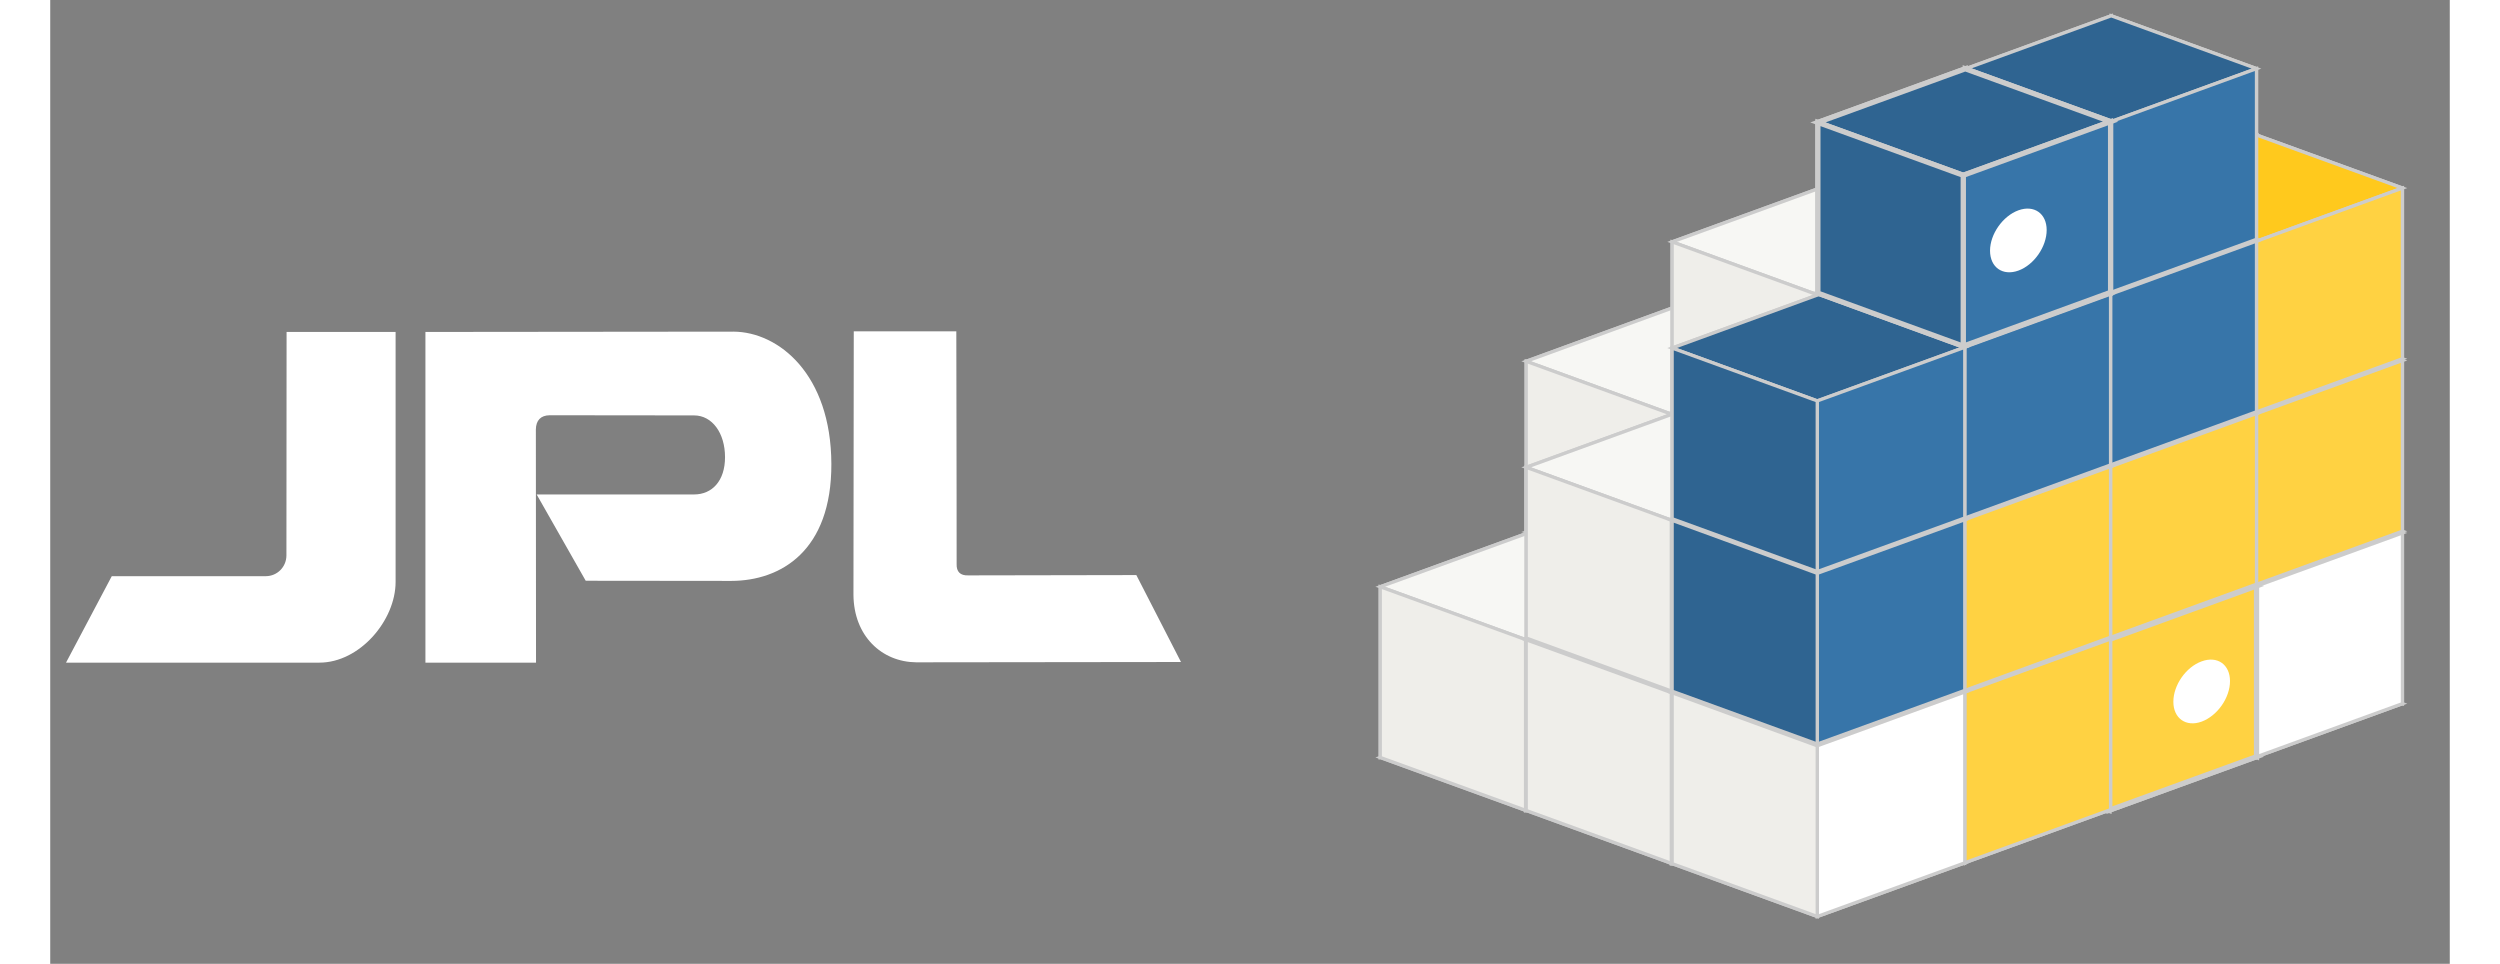 <?xml version="1.0" encoding="UTF-8" standalone="no"?>
<!DOCTYPE svg PUBLIC "-//W3C//DTD SVG 1.1//EN" "http://www.w3.org/Graphics/SVG/1.1/DTD/svg11.dtd">
<svg version="1.1" xmlns="http://www.w3.org/2000/svg" xmlns:xlink="http://www.w3.org/1999/xlink" preserveAspectRatio="xMidYMid meet" viewBox="0.909 -1 152.091 61.087" width="148.09" height="57.09"><rect x="0.909" y="-1" width="152.091" height="61.087" fill="#808080" stroke="none"/><defs><path d="M103.8 18.49L113.01 21.85L113.01 32.67L103.8 29.32L103.8 18.49Z" id="bxztSLu41"></path><path d="M94.46 21.9L94.46 32.72L103.8 29.32L103.8 18.49L94.46 21.9Z" id="i2baQMoWOL"></path><path d="M94.46 32.72L103.66 36.07L113.01 32.67L103.8 29.32L94.46 32.72Z" id="c1FTmFxzHg"></path><path d="M94.46 21.9L103.66 25.25L113.01 21.85L103.8 18.49L94.46 21.9Z" id="aJqNH87m9"></path><path d="M103.66 25.25L103.66 36.07L113.01 32.67L113.01 21.85L103.66 25.25Z" id="c2yBAJqqcw"></path><path d="M94.46 21.9L103.66 25.25L103.66 36.07L94.46 32.72L94.46 21.9Z" id="gcos81Isw"></path><path d="M113.05 10.93L122.26 14.28L122.26 25.1L113.05 21.75L113.05 10.93Z" id="c9Un2H831"></path><path d="M103.71 14.33L103.71 25.15L113.05 21.75L113.05 10.93L103.71 14.33Z" id="b3xpHy4iQ0"></path><path d="M103.71 25.15L112.91 28.5L122.26 25.1L113.05 21.75L103.71 25.15Z" id="bgQrqhCYC"></path><path d="M103.71 14.33L112.91 17.68L122.26 14.28L113.05 10.93L103.71 14.33Z" id="b45AB8FC5s"></path><path d="M112.91 17.68L112.91 28.5L122.26 25.1L122.26 14.28L112.91 17.68Z" id="b1v3wvyU1u"></path><path d="M103.71 14.33L112.91 17.68L112.91 28.5L103.71 25.15L103.71 14.33Z" id="e5htyVRW7"></path><path d="M94.55 32.79L103.76 36.14L103.76 46.96L94.55 43.61L94.55 32.79Z" id="bYOwHQnII"></path><path d="M85.21 36.19L85.21 47.01L94.55 43.61L94.55 32.79L85.21 36.19Z" id="aiBYvUUqn"></path><path d="M85.21 47.01L94.42 50.36L103.76 46.96L94.55 43.61L85.21 47.01Z" id="b11BzZxShs"></path><path d="M85.21 36.19L94.42 39.54L103.76 36.14L94.55 32.79L85.21 36.19Z" id="aEhr3Qm6i"></path><path d="M94.42 39.54L94.42 50.36L103.76 46.96L103.76 36.14L94.42 39.54Z" id="egUYSyFAV"></path><path d="M85.21 36.19L94.42 39.54L94.42 50.36L85.21 47.01L85.21 36.19Z" id="d53QOyAeJ"></path><path d="M103.8 36.15L113.01 39.5L113.01 50.32L103.8 46.97L103.8 36.15Z" id="b447cLsR7x"></path><path d="M94.46 39.55L94.46 50.37L103.8 46.97L103.8 36.15L94.46 39.55Z" id="a8HeMIzX6y"></path><path d="M94.46 50.37L103.66 53.72L113.01 50.32L103.8 46.97L94.46 50.37Z" id="bf8RKmwwG"></path><path d="M94.46 39.55L103.66 42.9L113.01 39.5L103.8 36.15L94.46 39.55Z" id="b1ekNo8p9z"></path><path d="M103.66 42.9L103.66 53.72L113.01 50.32L113.01 39.5L103.66 42.9Z" id="gJ1zr3ZKs"></path><path d="M94.46 39.55L103.66 42.9L103.66 53.72L94.46 50.37L94.46 39.55Z" id="e1IFktXCRP"></path><path d="M103.8 25.22L113.01 28.57L113.01 39.39L103.8 36.04L103.8 25.22Z" id="c3r9QmOFT"></path><path d="M94.46 28.62L94.46 39.44L103.8 36.04L103.8 25.22L94.46 28.62Z" id="a7pTo37blu"></path><path d="M94.46 39.44L103.66 42.8L113.01 39.39L103.8 36.04L94.46 39.44Z" id="c1fhgRiSSm"></path><path d="M94.46 28.62L103.66 31.97L113.01 28.57L103.8 25.22L94.46 28.62Z" id="a14K1LATth"></path><path d="M103.66 31.97L103.66 42.8L113.01 39.39L113.01 28.57L103.66 31.97Z" id="b11BSPPZZJ"></path><path d="M94.46 28.62L103.66 31.97L103.66 42.8L94.46 39.44L94.46 28.62Z" id="g2L80dm1e"></path><path d="M140.79 29.42L150 32.78L150 43.6L140.79 40.25L140.79 29.42Z" id="dBr7IFwss"></path><path d="M131.45 32.82L131.45 43.65L140.79 40.25L140.79 29.42L131.45 32.82Z" id="a6xppHoSSr"></path><path d="M131.45 43.65L140.66 47L150 43.6L140.79 40.25L131.45 43.65Z" id="aaUkx5xAs"></path><path d="M131.45 32.82L140.66 36.18L150 32.78L140.79 29.42L131.45 32.82Z" id="b2uOHhAMkN"></path><path d="M140.66 36.18L140.66 47L150 43.6L150 32.78L140.66 36.18Z" id="a80MtQRbo"></path><path d="M131.45 32.82L140.66 36.18L140.66 47L131.45 43.65L131.45 32.82Z" id="cVFpZjQe4"></path><path d="M131.54 32.79L140.75 36.14L140.75 46.96L131.54 43.61L131.54 32.79Z" id="bzwGZY064"></path><path d="M122.2 36.19L122.2 47.01L131.54 43.61L131.54 32.79L122.2 36.19Z" id="a9cSBVQ0x"></path><path d="M122.2 47.01L131.4 50.36L140.75 46.96L131.54 43.61L122.2 47.01Z" id="aOcjbLWhU"></path><path d="M122.2 36.19L131.4 39.54L140.75 36.14L131.54 32.79L122.2 36.19Z" id="a4ckuYgG3n"></path><path d="M131.4 39.54L131.4 50.36L140.75 46.96L140.75 36.14L131.4 39.54Z" id="a1su9lF9r2"></path><path d="M122.2 36.19L131.4 39.54L131.4 50.36L122.2 47.01L122.2 36.19Z" id="a4wPJyxm0a"></path><path d="M137.27 40.92C136.28 41.28 135.48 42.42 135.48 43.48C135.48 44.53 136.28 45.1 137.27 44.74C138.27 44.37 139.07 43.23 139.07 42.17C139.07 41.12 138.27 40.55 137.27 40.92Z" id="a3taDziPnY"></path><path d="M122.3 36.15L131.5 39.5L131.5 50.32L122.3 46.97L122.3 36.15Z" id="i2xG2NRxNJ"></path><path d="M112.95 39.55L112.95 50.37L122.3 46.97L122.3 36.15L112.95 39.55Z" id="b2HqzjGobU"></path><path d="M112.95 50.37L122.16 53.72L131.5 50.32L122.3 46.97L112.95 50.37Z" id="lzFPIN4Wu"></path><path d="M112.95 39.55L122.16 42.9L131.5 39.5L122.3 36.15L112.95 39.55Z" id="i1hQrbQLA8"></path><path d="M122.16 42.9L122.16 53.72L131.5 50.32L131.5 39.5L122.16 42.9Z" id="c8C6Nwa05"></path><path d="M112.95 39.55L122.16 42.9L122.16 53.72L112.95 50.37L112.95 39.55Z" id="b3bQqIIZQ"></path><path d="M113.05 39.51L122.26 42.86L122.26 53.69L113.05 50.34L113.05 39.51Z" id="b1uUr4Tk4o"></path><path d="M103.71 42.91L103.71 53.74L113.05 50.34L113.05 39.51L103.71 42.91Z" id="c6ytuam9YD"></path><path d="M103.71 53.74L112.91 57.09L122.26 53.69L113.05 50.34L103.71 53.74Z" id="a1g0IpK0VS"></path><path d="M103.71 42.91L112.91 46.27L122.26 42.86L113.05 39.51L103.71 42.91Z" id="e3PUQ0JV9E"></path><path d="M112.91 46.27L112.91 57.09L122.26 53.69L122.26 42.86L112.91 46.27Z" id="b8fL7FYF5B"></path><path d="M103.71 42.91L112.91 46.27L112.91 57.09L103.71 53.74L103.71 42.91Z" id="b4MxWfpRo0"></path><path d="M140.79 18.49L150 21.85L150 32.67L140.79 29.32L140.79 18.49Z" id="g1LUY7JRyP"></path><path d="M131.45 21.9L131.45 32.72L140.79 29.32L140.79 18.49L131.45 21.9Z" id="f3wgFVcxbk"></path><path d="M131.45 32.72L140.66 36.07L150 32.67L140.79 29.32L131.45 32.72Z" id="g31pCDx8Fb"></path><path d="M131.45 21.9L140.66 25.25L150 21.85L140.79 18.49L131.45 21.9Z" id="l3cKpl1jDJ"></path><path d="M140.66 25.25L140.66 36.07L150 32.67L150 21.85L140.66 25.25Z" id="e2eOBkUfOY"></path><path d="M131.45 21.9L140.66 25.25L140.66 36.07L131.45 32.72L131.45 21.9Z" id="c1858zWgli"></path><path d="M140.79 7.57L150 10.92L150 21.74L140.79 18.39L140.79 7.57Z" id="c59LrpwHq9"></path><path d="M131.45 10.97L131.45 21.79L140.79 18.39L140.79 7.57L131.45 10.97Z" id="a22XMGxdWK"></path><path d="M131.45 21.79L140.66 25.14L150 21.74L140.79 18.39L131.45 21.79Z" id="bQTPYxUk"></path><path d="M131.45 10.97L140.66 14.32L150 10.92L140.79 7.57L131.45 10.97Z" id="a546HrWvfF"></path><path d="M140.66 14.32L140.66 25.14L150 21.74L150 10.92L140.66 14.32Z" id="aBoOeeYfc"></path><path d="M131.45 10.97L140.66 14.32L140.66 25.14L131.45 21.79L131.45 10.97Z" id="b8svQhdG1"></path><path d="M131.54 21.86L140.75 25.21L140.75 36.03L131.54 32.68L131.54 21.86Z" id="b3zQhJRszO"></path><path d="M122.2 25.26L122.2 36.08L131.54 32.68L131.54 21.86L122.2 25.26Z" id="bwAFhWrsK"></path><path d="M122.2 36.08L131.41 39.43L140.75 36.03L131.54 32.68L122.2 36.08Z" id="dPewDEcO6"></path><path d="M122.2 25.26L131.41 28.61L140.75 25.21L131.54 21.86L122.2 25.26Z" id="b7YvfE0V"></path><path d="M131.41 28.61L131.41 39.43L140.75 36.03L140.75 25.21L131.41 28.61Z" id="dikXtVIEK"></path><path d="M122.2 25.26L131.41 28.61L131.41 39.43L122.2 36.08L122.2 25.26Z" id="esoV5AcQs"></path><path d="M131.54 10.93L140.75 14.28L140.75 25.1L131.54 21.75L131.54 10.93Z" id="d1mHqH49yK"></path><path d="M122.2 14.33L122.2 25.15L131.54 21.75L131.54 10.93L122.2 14.33Z" id="bf7rBjNQ1"></path><path d="M122.2 25.15L131.41 28.5L140.75 25.1L131.54 21.75L122.2 25.15Z" id="c2ItBDIaa"></path><path d="M122.2 14.33L131.41 17.68L140.75 14.28L131.54 10.93L122.2 14.33Z" id="d48J8gZlvM"></path><path d="M131.41 17.68L131.41 28.5L140.75 25.1L140.75 14.28L131.41 17.68Z" id="c53RwsxMoE"></path><path d="M122.2 14.33L131.41 17.68L131.41 28.5L122.2 25.15L122.2 14.33Z" id="d7w3yIw8t"></path><path d="M131.54 0L140.75 3.35L140.75 14.17L131.54 10.82L131.54 0Z" id="b4H7jgBSY"></path><path d="M122.2 3.4L122.2 14.22L131.54 10.82L131.54 0L122.2 3.4Z" id="e6Y9Q7mBP"></path><path d="M122.2 14.22L131.41 17.57L140.75 14.17L131.54 10.82L122.2 14.22Z" id="a2ZVv3kjNR"></path><path d="M122.2 3.4L131.41 6.75L140.75 3.35L131.54 0L122.2 3.4Z" id="a3HG6zs2Lt"></path><path d="M131.41 6.75L131.41 17.57L140.75 14.17L140.75 3.35L131.41 6.75Z" id="e22pEPYkkv"></path><path d="M122.2 3.4L131.41 6.75L131.41 17.57L122.2 14.22L122.2 3.4Z" id="auJ5dS584"></path><path d="M122.3 25.22L131.5 28.57L131.5 39.39L122.3 36.04L122.3 25.22Z" id="a1ejc7xntC"></path><path d="M112.95 28.62L112.95 39.44L122.3 36.04L122.3 25.22L112.95 28.62Z" id="d14MPCzVG8"></path><path d="M112.95 39.44L122.16 42.8L131.5 39.39L122.3 36.04L112.95 39.44Z" id="b8yTirvEbp"></path><path d="M112.95 28.62L122.16 31.97L131.5 28.57L122.3 25.22L112.95 28.62Z" id="dqUSoVy6m"></path><path d="M122.16 31.97L122.16 42.8L131.5 39.39L131.5 28.57L122.16 31.97Z" id="ccCu9HRRc"></path><path d="M112.95 28.62L122.16 31.97L122.16 42.8L112.95 39.44L112.95 28.62Z" id="d1oMLvqlMa"></path><path d="M122.3 14.29L131.5 17.64L131.5 28.46L122.3 25.11L122.3 14.29Z" id="f4B4wdzVPW"></path><path d="M112.95 17.69L112.95 28.51L122.3 25.11L122.3 14.29L112.95 17.69Z" id="b2NTKIqTr3"></path><path d="M112.95 28.51L122.16 31.87L131.5 28.47L122.3 25.11L112.95 28.51Z" id="a2hJfL7XQL"></path><path d="M112.95 17.69L122.16 21.04L131.5 17.64L122.3 14.29L112.95 17.69Z" id="h15owyxgf"></path><path d="M122.16 21.04L122.16 31.87L131.5 28.47L131.5 17.64L122.16 21.04Z" id="c1ATowBNXf"></path><path d="M112.95 17.69L122.16 21.04L122.16 31.87L112.95 28.51L112.95 17.69Z" id="a1gHhHTPqM"></path><path d="M113.05 28.58L122.26 31.94L122.26 42.76L113.05 39.41L113.05 28.58Z" id="b4aHxqsfsD"></path><path d="M103.71 31.98L103.71 42.81L113.05 39.41L113.05 28.58L103.71 31.98Z" id="b1ex74BiZA"></path><path d="M103.71 42.81L112.91 46.16L122.26 42.76L113.05 39.41L103.71 42.81Z" id="c1oGzjgTL"></path><path d="M103.71 31.98L112.91 35.34L122.26 31.94L113.05 28.58L103.71 31.98Z" id="b2FscCMfyX"></path><path d="M112.91 35.34L112.91 46.16L122.26 42.76L122.26 31.94L112.91 35.34Z" id="b9vjuOPjUZ"></path><path d="M103.71 31.98L112.91 35.34L112.91 46.16L103.71 42.81L103.71 31.98Z" id="d2WoiSbuhJ"></path><path d="M113.05 17.65L122.26 21.01L122.26 31.83L113.05 28.48L113.05 17.65Z" id="a11kw2OA4H"></path><path d="M103.71 21.06L103.71 31.88L113.05 28.48L113.05 17.65L103.71 21.06Z" id="b22pLkpQtR"></path><path d="M103.71 31.88L112.91 35.23L122.26 31.83L113.05 28.48L103.71 31.88Z" id="c5RnTWJxG"></path><path d="M103.71 21.06L112.91 24.41L122.26 21.01L113.05 17.65L103.71 21.06Z" id="c56Vq8Huz"></path><path d="M112.91 24.41L112.91 35.23L122.26 31.83L122.26 21.01L112.91 24.41Z" id="ce9QXfSrY"></path><path d="M103.71 21.06L112.91 24.41L112.91 35.23L103.71 31.88L103.71 21.06Z" id="a54V86mD43"></path><path d="M122.29 3.36L131.5 6.71L131.5 17.53L122.29 14.18L122.29 3.36Z" id="b1RuyC6vLx"></path><path d="M112.95 6.76L112.95 17.58L122.29 14.18L122.29 3.36L112.95 6.76Z" id="bcuw8VVPF"></path><path d="M112.95 17.58L122.16 20.94L131.5 17.53L122.29 14.18L112.95 17.58Z" id="aetKWKV2q"></path><path d="M112.95 6.76L122.16 10.11L131.5 6.71L122.29 3.36L112.95 6.76Z" id="a1pYIkYwuv"></path><path d="M122.16 10.11L122.16 20.94L131.5 17.53L131.5 6.71L122.16 10.11Z" id="bbxNFSKOD"></path><path d="M112.95 6.76L122.16 10.11L122.16 20.94L112.95 17.58L112.95 6.76Z" id="e11qnXfNpR"></path><path d="M125.66 12.33C124.67 12.69 123.86 13.84 123.86 14.89C123.86 15.95 124.67 16.51 125.66 16.15C126.65 15.79 127.45 14.64 127.45 13.58C127.45 12.53 126.65 11.97 125.66 12.33Z" id="az5mZ47KE"></path><path d="M15.88 34.2C15.88 34.93 15.3 35.52 14.57 35.52C14.57 35.52 14.57 35.52 14.57 35.52L4.81 35.52L1.91 41C11.55 41 16.9 41 17.97 41C20.52 41 22.8 38.33 22.8 35.88C22.8 34.82 22.8 29.54 22.8 20.04L15.89 20.04L15.88 34.2" id="fIfAW7hR"></path><path d="M51.84 20L58.34 20C58.36 28.84 58.36 33.76 58.36 34.74C58.34 35.24 58.59 35.49 59.1 35.47C59.1 35.47 69.72 35.45 69.75 35.45C69.94 35.81 70.88 37.65 72.58 40.96C62.51 40.97 56.92 40.98 55.8 40.98C53.62 40.96 51.84 39.32 51.82 36.7C51.82 35.59 51.83 30.02 51.84 20" id="b1hUvhjwtK"></path><path d="M24.69 20.04L24.69 41L31.7 41C31.7 32.13 31.69 27.21 31.69 26.22C31.7 25.65 31.99 25.33 32.56 25.32C33.48 25.32 40.8 25.33 41.72 25.33C42.86 25.33 43.68 26.44 43.68 27.98C43.68 29.48 42.86 30.34 41.72 30.34C41.05 30.34 37.72 30.34 31.74 30.34L34.85 35.81C40.38 35.82 43.46 35.82 44.08 35.82C47.22 35.81 50.44 33.92 50.42 28.4C50.4 22.72 47.08 20.04 44.22 20.02C42.92 20.02 36.41 20.03 24.69 20.04" id="a22JjeVdyP"></path></defs><g><g><use xlink:href="#bxztSLu41" opacity="1" fill="#e9e9ff" fill-opacity="1"></use><g><use xlink:href="#bxztSLu41" opacity="1" fill-opacity="0" stroke="#cccccc" stroke-width="0.21" stroke-opacity="1"></use></g></g><g><use xlink:href="#i2baQMoWOL" opacity="1" fill="#353564" fill-opacity="1"></use><g><use xlink:href="#i2baQMoWOL" opacity="1" fill-opacity="0" stroke="#cccccc" stroke-width="0.21" stroke-opacity="1"></use></g></g><g><use xlink:href="#c1FTmFxzHg" opacity="1" fill="#afafde" fill-opacity="1"></use><g><use xlink:href="#c1FTmFxzHg" opacity="1" fill-opacity="0" stroke="#cccccc" stroke-width="0.21" stroke-opacity="1"></use></g></g><g><use xlink:href="#aJqNH87m9" opacity="1" fill="#f7f7f4" fill-opacity="1"></use><g><use xlink:href="#aJqNH87m9" opacity="1" fill-opacity="0" stroke="#cccccc" stroke-width="0.21" stroke-opacity="1"></use></g></g><g><use xlink:href="#c2yBAJqqcw" opacity="1" fill="#ffffff" fill-opacity="1"></use><g><use xlink:href="#c2yBAJqqcw" opacity="1" fill-opacity="0" stroke="#cccccc" stroke-width="0.21" stroke-opacity="1"></use></g></g><g><use xlink:href="#gcos81Isw" opacity="1" fill="#efeeea" fill-opacity="1"></use><g><use xlink:href="#gcos81Isw" opacity="1" fill-opacity="0" stroke="#cccccc" stroke-width="0.21" stroke-opacity="1"></use></g></g><g><use xlink:href="#c9Un2H831" opacity="1" fill="#e9e9ff" fill-opacity="1"></use><g><use xlink:href="#c9Un2H831" opacity="1" fill-opacity="0" stroke="#cccccc" stroke-width="0.21" stroke-opacity="1"></use></g></g><g><use xlink:href="#b3xpHy4iQ0" opacity="1" fill="#353564" fill-opacity="1"></use><g><use xlink:href="#b3xpHy4iQ0" opacity="1" fill-opacity="0" stroke="#cccccc" stroke-width="0.21" stroke-opacity="1"></use></g></g><g><use xlink:href="#bgQrqhCYC" opacity="1" fill="#afafde" fill-opacity="1"></use><g><use xlink:href="#bgQrqhCYC" opacity="1" fill-opacity="0" stroke="#cccccc" stroke-width="0.21" stroke-opacity="1"></use></g></g><g><use xlink:href="#b45AB8FC5s" opacity="1" fill="#f7f7f4" fill-opacity="1"></use><g><use xlink:href="#b45AB8FC5s" opacity="1" fill-opacity="0" stroke="#cccccc" stroke-width="0.21" stroke-opacity="1"></use></g></g><g><use xlink:href="#b1v3wvyU1u" opacity="1" fill="#ffffff" fill-opacity="1"></use><g><use xlink:href="#b1v3wvyU1u" opacity="1" fill-opacity="0" stroke="#cccccc" stroke-width="0.21" stroke-opacity="1"></use></g></g><g><use xlink:href="#e5htyVRW7" opacity="1" fill="#efeeea" fill-opacity="1"></use><g><use xlink:href="#e5htyVRW7" opacity="1" fill-opacity="0" stroke="#cccccc" stroke-width="0.21" stroke-opacity="1"></use></g></g><g><use xlink:href="#bYOwHQnII" opacity="1" fill="#e9e9ff" fill-opacity="1"></use><g><use xlink:href="#bYOwHQnII" opacity="1" fill-opacity="0" stroke="#cccccc" stroke-width="0.21" stroke-opacity="1"></use></g></g><g><use xlink:href="#aiBYvUUqn" opacity="1" fill="#353564" fill-opacity="1"></use><g><use xlink:href="#aiBYvUUqn" opacity="1" fill-opacity="0" stroke="#cccccc" stroke-width="0.21" stroke-opacity="1"></use></g></g><g><use xlink:href="#b11BzZxShs" opacity="1" fill="#afafde" fill-opacity="1"></use><g><use xlink:href="#b11BzZxShs" opacity="1" fill-opacity="0" stroke="#cccccc" stroke-width="0.21" stroke-opacity="1"></use></g></g><g><use xlink:href="#aEhr3Qm6i" opacity="1" fill="#f7f7f4" fill-opacity="1"></use><g><use xlink:href="#aEhr3Qm6i" opacity="1" fill-opacity="0" stroke="#cccccc" stroke-width="0.21" stroke-opacity="1"></use></g></g><g><use xlink:href="#egUYSyFAV" opacity="1" fill="#ffffff" fill-opacity="1"></use><g><use xlink:href="#egUYSyFAV" opacity="1" fill-opacity="0" stroke="#cccccc" stroke-width="0.21" stroke-opacity="1"></use></g></g><g><use xlink:href="#d53QOyAeJ" opacity="1" fill="#efeeea" fill-opacity="1"></use><g><use xlink:href="#d53QOyAeJ" opacity="1" fill-opacity="0" stroke="#cccccc" stroke-width="0.21" stroke-opacity="1"></use></g></g><g><use xlink:href="#b447cLsR7x" opacity="1" fill="#e9e9ff" fill-opacity="1"></use><g><use xlink:href="#b447cLsR7x" opacity="1" fill-opacity="0" stroke="#cccccc" stroke-width="0.21" stroke-opacity="1"></use></g></g><g><use xlink:href="#a8HeMIzX6y" opacity="1" fill="#353564" fill-opacity="1"></use><g><use xlink:href="#a8HeMIzX6y" opacity="1" fill-opacity="0" stroke="#cccccc" stroke-width="0.21" stroke-opacity="1"></use></g></g><g><use xlink:href="#bf8RKmwwG" opacity="1" fill="#afafde" fill-opacity="1"></use><g><use xlink:href="#bf8RKmwwG" opacity="1" fill-opacity="0" stroke="#cccccc" stroke-width="0.21" stroke-opacity="1"></use></g></g><g><use xlink:href="#b1ekNo8p9z" opacity="1" fill="#f7f7f4" fill-opacity="1"></use><g><use xlink:href="#b1ekNo8p9z" opacity="1" fill-opacity="0" stroke="#cccccc" stroke-width="0.21" stroke-opacity="1"></use></g></g><g><use xlink:href="#gJ1zr3ZKs" opacity="1" fill="#ffffff" fill-opacity="1"></use><g><use xlink:href="#gJ1zr3ZKs" opacity="1" fill-opacity="0" stroke="#cccccc" stroke-width="0.21" stroke-opacity="1"></use></g></g><g><use xlink:href="#e1IFktXCRP" opacity="1" fill="#efeeea" fill-opacity="1"></use><g><use xlink:href="#e1IFktXCRP" opacity="1" fill-opacity="0" stroke="#cccccc" stroke-width="0.21" stroke-opacity="1"></use></g></g><g><use xlink:href="#c3r9QmOFT" opacity="1" fill="#e9e9ff" fill-opacity="1"></use><g><use xlink:href="#c3r9QmOFT" opacity="1" fill-opacity="0" stroke="#cccccc" stroke-width="0.21" stroke-opacity="1"></use></g></g><g><use xlink:href="#a7pTo37blu" opacity="1" fill="#353564" fill-opacity="1"></use><g><use xlink:href="#a7pTo37blu" opacity="1" fill-opacity="0" stroke="#cccccc" stroke-width="0.21" stroke-opacity="1"></use></g></g><g><use xlink:href="#c1fhgRiSSm" opacity="1" fill="#afafde" fill-opacity="1"></use><g><use xlink:href="#c1fhgRiSSm" opacity="1" fill-opacity="0" stroke="#cccccc" stroke-width="0.21" stroke-opacity="1"></use></g></g><g><use xlink:href="#a14K1LATth" opacity="1" fill="#f7f7f4" fill-opacity="1"></use><g><use xlink:href="#a14K1LATth" opacity="1" fill-opacity="0" stroke="#cccccc" stroke-width="0.21" stroke-opacity="1"></use></g></g><g><use xlink:href="#b11BSPPZZJ" opacity="1" fill="#ffffff" fill-opacity="1"></use><g><use xlink:href="#b11BSPPZZJ" opacity="1" fill-opacity="0" stroke="#cccccc" stroke-width="0.21" stroke-opacity="1"></use></g></g><g><use xlink:href="#g2L80dm1e" opacity="1" fill="#efeeea" fill-opacity="1"></use><g><use xlink:href="#g2L80dm1e" opacity="1" fill-opacity="0" stroke="#cccccc" stroke-width="0.21" stroke-opacity="1"></use></g></g><g><use xlink:href="#dBr7IFwss" opacity="1" fill="#e9e9ff" fill-opacity="1"></use><g><use xlink:href="#dBr7IFwss" opacity="1" fill-opacity="0" stroke="#cccccc" stroke-width="0.21" stroke-opacity="1"></use></g></g><g><use xlink:href="#a6xppHoSSr" opacity="1" fill="#353564" fill-opacity="1"></use><g><use xlink:href="#a6xppHoSSr" opacity="1" fill-opacity="0" stroke="#cccccc" stroke-width="0.21" stroke-opacity="1"></use></g></g><g><use xlink:href="#aaUkx5xAs" opacity="1" fill="#afafde" fill-opacity="1"></use><g><use xlink:href="#aaUkx5xAs" opacity="1" fill-opacity="0" stroke="#cccccc" stroke-width="0.21" stroke-opacity="1"></use></g></g><g><use xlink:href="#b2uOHhAMkN" opacity="1" fill="#f7f7f4" fill-opacity="1"></use><g><use xlink:href="#b2uOHhAMkN" opacity="1" fill-opacity="0" stroke="#cccccc" stroke-width="0.21" stroke-opacity="1"></use></g></g><g><use xlink:href="#a80MtQRbo" opacity="1" fill="#ffffff" fill-opacity="1"></use><g><use xlink:href="#a80MtQRbo" opacity="1" fill-opacity="0" stroke="#cccccc" stroke-width="0.21" stroke-opacity="1"></use></g></g><g><use xlink:href="#cVFpZjQe4" opacity="1" fill="#efeeea" fill-opacity="1"></use><g><use xlink:href="#cVFpZjQe4" opacity="1" fill-opacity="0" stroke="#cccccc" stroke-width="0.21" stroke-opacity="1"></use></g></g><g><use xlink:href="#bzwGZY064" opacity="1" fill="#e9e9ff" fill-opacity="1"></use><g><use xlink:href="#bzwGZY064" opacity="1" fill-opacity="0" stroke="#cccccc" stroke-width="0.33" stroke-opacity="1"></use></g></g><g><use xlink:href="#a9cSBVQ0x" opacity="1" fill="#353564" fill-opacity="1"></use><g><use xlink:href="#a9cSBVQ0x" opacity="1" fill-opacity="0" stroke="#cccccc" stroke-width="0.33" stroke-opacity="1"></use></g></g><g><use xlink:href="#aOcjbLWhU" opacity="1" fill="#afafde" fill-opacity="1"></use><g><use xlink:href="#aOcjbLWhU" opacity="1" fill-opacity="0" stroke="#cccccc" stroke-width="0.33" stroke-opacity="1"></use></g></g><g><use xlink:href="#a4ckuYgG3n" opacity="1" fill="#f7f7f4" fill-opacity="1"></use><g><use xlink:href="#a4ckuYgG3n" opacity="1" fill-opacity="0" stroke="#cccccc" stroke-width="0.33" stroke-opacity="1"></use></g></g><g><use xlink:href="#a1su9lF9r2" opacity="1" fill="#ffd242" fill-opacity="1"></use><g><use xlink:href="#a1su9lF9r2" opacity="1" fill-opacity="0" stroke="#cccccc" stroke-width="0.33" stroke-opacity="1"></use></g></g><g><use xlink:href="#a4wPJyxm0a" opacity="1" fill="#efeeea" fill-opacity="1"></use><g><use xlink:href="#a4wPJyxm0a" opacity="1" fill-opacity="0" stroke="#cccccc" stroke-width="0.33" stroke-opacity="1"></use></g></g><g><use xlink:href="#a3taDziPnY" opacity="1" fill="#ffffff" fill-opacity="1"></use><g><use xlink:href="#a3taDziPnY" opacity="1" fill-opacity="0" stroke="#000000" stroke-width="1" stroke-opacity="0"></use></g></g><g><use xlink:href="#i2xG2NRxNJ" opacity="1" fill="#e9e9ff" fill-opacity="1"></use><g><use xlink:href="#i2xG2NRxNJ" opacity="1" fill-opacity="0" stroke="#cccccc" stroke-width="0.21" stroke-opacity="1"></use></g></g><g><use xlink:href="#b2HqzjGobU" opacity="1" fill="#353564" fill-opacity="1"></use><g><use xlink:href="#b2HqzjGobU" opacity="1" fill-opacity="0" stroke="#cccccc" stroke-width="0.21" stroke-opacity="1"></use></g></g><g><use xlink:href="#lzFPIN4Wu" opacity="1" fill="#afafde" fill-opacity="1"></use><g><use xlink:href="#lzFPIN4Wu" opacity="1" fill-opacity="0" stroke="#cccccc" stroke-width="0.21" stroke-opacity="1"></use></g></g><g><use xlink:href="#i1hQrbQLA8" opacity="1" fill="#f7f7f4" fill-opacity="1"></use><g><use xlink:href="#i1hQrbQLA8" opacity="1" fill-opacity="0" stroke="#cccccc" stroke-width="0.21" stroke-opacity="1"></use></g></g><g><use xlink:href="#c8C6Nwa05" opacity="1" fill="#ffd242" fill-opacity="1"></use><g><use xlink:href="#c8C6Nwa05" opacity="1" fill-opacity="0" stroke="#cccccc" stroke-width="0.21" stroke-opacity="1"></use></g></g><g><use xlink:href="#b3bQqIIZQ" opacity="1" fill="#efeeea" fill-opacity="1"></use><g><use xlink:href="#b3bQqIIZQ" opacity="1" fill-opacity="0" stroke="#cccccc" stroke-width="0.21" stroke-opacity="1"></use></g></g><g><use xlink:href="#b1uUr4Tk4o" opacity="1" fill="#e9e9ff" fill-opacity="1"></use><g><use xlink:href="#b1uUr4Tk4o" opacity="1" fill-opacity="0" stroke="#cccccc" stroke-width="0.21" stroke-opacity="1"></use></g></g><g><use xlink:href="#c6ytuam9YD" opacity="1" fill="#353564" fill-opacity="1"></use><g><use xlink:href="#c6ytuam9YD" opacity="1" fill-opacity="0" stroke="#cccccc" stroke-width="0.21" stroke-opacity="1"></use></g></g><g><use xlink:href="#a1g0IpK0VS" opacity="1" fill="#afafde" fill-opacity="1"></use><g><use xlink:href="#a1g0IpK0VS" opacity="1" fill-opacity="0" stroke="#cccccc" stroke-width="0.21" stroke-opacity="1"></use></g></g><g><use xlink:href="#e3PUQ0JV9E" opacity="1" fill="#f7f7f4" fill-opacity="1"></use><g><use xlink:href="#e3PUQ0JV9E" opacity="1" fill-opacity="0" stroke="#cccccc" stroke-width="0.21" stroke-opacity="1"></use></g></g><g><use xlink:href="#b8fL7FYF5B" opacity="1" fill="#ffffff" fill-opacity="1"></use><g><use xlink:href="#b8fL7FYF5B" opacity="1" fill-opacity="0" stroke="#cccccc" stroke-width="0.21" stroke-opacity="1"></use></g></g><g><use xlink:href="#b4MxWfpRo0" opacity="1" fill="#efeeea" fill-opacity="1"></use><g><use xlink:href="#b4MxWfpRo0" opacity="1" fill-opacity="0" stroke="#cccccc" stroke-width="0.21" stroke-opacity="1"></use></g></g><g><use xlink:href="#g1LUY7JRyP" opacity="1" fill="#e9e9ff" fill-opacity="1"></use><g><use xlink:href="#g1LUY7JRyP" opacity="1" fill-opacity="0" stroke="#cccccc" stroke-width="0.21" stroke-opacity="1"></use></g></g><g><use xlink:href="#f3wgFVcxbk" opacity="1" fill="#353564" fill-opacity="1"></use><g><use xlink:href="#f3wgFVcxbk" opacity="1" fill-opacity="0" stroke="#cccccc" stroke-width="0.21" stroke-opacity="1"></use></g></g><g><use xlink:href="#g31pCDx8Fb" opacity="1" fill="#afafde" fill-opacity="1"></use><g><use xlink:href="#g31pCDx8Fb" opacity="1" fill-opacity="0" stroke="#cccccc" stroke-width="0.21" stroke-opacity="1"></use></g></g><g><use xlink:href="#l3cKpl1jDJ" opacity="1" fill="#f7f7f4" fill-opacity="1"></use><g><use xlink:href="#l3cKpl1jDJ" opacity="1" fill-opacity="0" stroke="#cccccc" stroke-width="0.21" stroke-opacity="1"></use></g></g><g><use xlink:href="#e2eOBkUfOY" opacity="1" fill="#ffd242" fill-opacity="1"></use><g><use xlink:href="#e2eOBkUfOY" opacity="1" fill-opacity="0" stroke="#cccccc" stroke-width="0.21" stroke-opacity="1"></use></g></g><g><use xlink:href="#c1858zWgli" opacity="1" fill="#efeeea" fill-opacity="1"></use><g><use xlink:href="#c1858zWgli" opacity="1" fill-opacity="0" stroke="#cccccc" stroke-width="0.21" stroke-opacity="1"></use></g></g><g><use xlink:href="#c59LrpwHq9" opacity="1" fill="#e9e9ff" fill-opacity="1"></use><g><use xlink:href="#c59LrpwHq9" opacity="1" fill-opacity="0" stroke="#cccccc" stroke-width="0.21" stroke-opacity="1"></use></g></g><g><use xlink:href="#a22XMGxdWK" opacity="1" fill="#353564" fill-opacity="1"></use><g><use xlink:href="#a22XMGxdWK" opacity="1" fill-opacity="0" stroke="#cccccc" stroke-width="0.21" stroke-opacity="1"></use></g></g><g><use xlink:href="#bQTPYxUk" opacity="1" fill="#afafde" fill-opacity="1"></use><g><use xlink:href="#bQTPYxUk" opacity="1" fill-opacity="0" stroke="#cccccc" stroke-width="0.21" stroke-opacity="1"></use></g></g><g><use xlink:href="#a546HrWvfF" opacity="1" fill="#ffc91d" fill-opacity="1"></use><g><use xlink:href="#a546HrWvfF" opacity="1" fill-opacity="0" stroke="#cccccc" stroke-width="0.21" stroke-opacity="1"></use></g></g><g><use xlink:href="#aBoOeeYfc" opacity="1" fill="#ffd242" fill-opacity="1"></use><g><use xlink:href="#aBoOeeYfc" opacity="1" fill-opacity="0" stroke="#cccccc" stroke-width="0.21" stroke-opacity="1"></use></g></g><g><use xlink:href="#b8svQhdG1" opacity="1" fill="#efeeea" fill-opacity="1"></use><g><use xlink:href="#b8svQhdG1" opacity="1" fill-opacity="0" stroke="#cccccc" stroke-width="0.21" stroke-opacity="1"></use></g></g><g><use xlink:href="#b3zQhJRszO" opacity="1" fill="#e9e9ff" fill-opacity="1"></use><g><use xlink:href="#b3zQhJRszO" opacity="1" fill-opacity="0" stroke="#cccccc" stroke-width="0.21" stroke-opacity="1"></use></g></g><g><use xlink:href="#bwAFhWrsK" opacity="1" fill="#353564" fill-opacity="1"></use><g><use xlink:href="#bwAFhWrsK" opacity="1" fill-opacity="0" stroke="#cccccc" stroke-width="0.21" stroke-opacity="1"></use></g></g><g><use xlink:href="#dPewDEcO6" opacity="1" fill="#afafde" fill-opacity="1"></use><g><use xlink:href="#dPewDEcO6" opacity="1" fill-opacity="0" stroke="#cccccc" stroke-width="0.21" stroke-opacity="1"></use></g></g><g><use xlink:href="#b7YvfE0V" opacity="1" fill="#f7f7f4" fill-opacity="1"></use><g><use xlink:href="#b7YvfE0V" opacity="1" fill-opacity="0" stroke="#cccccc" stroke-width="0.21" stroke-opacity="1"></use></g></g><g><use xlink:href="#dikXtVIEK" opacity="1" fill="#ffd242" fill-opacity="1"></use><g><use xlink:href="#dikXtVIEK" opacity="1" fill-opacity="0" stroke="#cccccc" stroke-width="0.21" stroke-opacity="1"></use></g></g><g><use xlink:href="#esoV5AcQs" opacity="1" fill="#efeeea" fill-opacity="1"></use><g><use xlink:href="#esoV5AcQs" opacity="1" fill-opacity="0" stroke="#cccccc" stroke-width="0.21" stroke-opacity="1"></use></g></g><g><use xlink:href="#d1mHqH49yK" opacity="1" fill="#e9e9ff" fill-opacity="1"></use><g><use xlink:href="#d1mHqH49yK" opacity="1" fill-opacity="0" stroke="#cccccc" stroke-width="0.21" stroke-opacity="1"></use></g></g><g><use xlink:href="#bf7rBjNQ1" opacity="1" fill="#353564" fill-opacity="1"></use><g><use xlink:href="#bf7rBjNQ1" opacity="1" fill-opacity="0" stroke="#cccccc" stroke-width="0.21" stroke-opacity="1"></use></g></g><g><use xlink:href="#c2ItBDIaa" opacity="1" fill="#afafde" fill-opacity="1"></use><g><use xlink:href="#c2ItBDIaa" opacity="1" fill-opacity="0" stroke="#cccccc" stroke-width="0.21" stroke-opacity="1"></use></g></g><g><use xlink:href="#d48J8gZlvM" opacity="1" fill="#f7f7f4" fill-opacity="1"></use><g><use xlink:href="#d48J8gZlvM" opacity="1" fill-opacity="0" stroke="#cccccc" stroke-width="0.21" stroke-opacity="1"></use></g></g><g><use xlink:href="#c53RwsxMoE" opacity="1" fill="#3775a9" fill-opacity="1"></use><g><use xlink:href="#c53RwsxMoE" opacity="1" fill-opacity="0" stroke="#cccccc" stroke-width="0.21" stroke-opacity="1"></use></g></g><g><use xlink:href="#d7w3yIw8t" opacity="1" fill="#efeeea" fill-opacity="1"></use><g><use xlink:href="#d7w3yIw8t" opacity="1" fill-opacity="0" stroke="#cccccc" stroke-width="0.21" stroke-opacity="1"></use></g></g><g><use xlink:href="#b4H7jgBSY" opacity="1" fill="#e9e9ff" fill-opacity="1"></use><g><use xlink:href="#b4H7jgBSY" opacity="1" fill-opacity="0" stroke="#cccccc" stroke-width="0.21" stroke-opacity="1"></use></g></g><g><use xlink:href="#e6Y9Q7mBP" opacity="1" fill="#353564" fill-opacity="1"></use><g><use xlink:href="#e6Y9Q7mBP" opacity="1" fill-opacity="0" stroke="#cccccc" stroke-width="0.21" stroke-opacity="1"></use></g></g><g><use xlink:href="#a2ZVv3kjNR" opacity="1" fill="#afafde" fill-opacity="1"></use><g><use xlink:href="#a2ZVv3kjNR" opacity="1" fill-opacity="0" stroke="#cccccc" stroke-width="0.21" stroke-opacity="1"></use></g></g><g><use xlink:href="#a3HG6zs2Lt" opacity="1" fill="#2f6491" fill-opacity="1"></use><g><use xlink:href="#a3HG6zs2Lt" opacity="1" fill-opacity="0" stroke="#cccccc" stroke-width="0.21" stroke-opacity="1"></use></g></g><g><use xlink:href="#e22pEPYkkv" opacity="1" fill="#3775a9" fill-opacity="1"></use><g><use xlink:href="#e22pEPYkkv" opacity="1" fill-opacity="0" stroke="#cccccc" stroke-width="0.21" stroke-opacity="1"></use></g></g><g><use xlink:href="#auJ5dS584" opacity="1" fill="#efeeea" fill-opacity="1"></use><g><use xlink:href="#auJ5dS584" opacity="1" fill-opacity="0" stroke="#cccccc" stroke-width="0.21" stroke-opacity="1"></use></g></g><g><use xlink:href="#a1ejc7xntC" opacity="1" fill="#e9e9ff" fill-opacity="1"></use><g><use xlink:href="#a1ejc7xntC" opacity="1" fill-opacity="0" stroke="#cccccc" stroke-width="0.21" stroke-opacity="1"></use></g></g><g><use xlink:href="#d14MPCzVG8" opacity="1" fill="#353564" fill-opacity="1"></use><g><use xlink:href="#d14MPCzVG8" opacity="1" fill-opacity="0" stroke="#cccccc" stroke-width="0.21" stroke-opacity="1"></use></g></g><g><use xlink:href="#b8yTirvEbp" opacity="1" fill="#afafde" fill-opacity="1"></use><g><use xlink:href="#b8yTirvEbp" opacity="1" fill-opacity="0" stroke="#cccccc" stroke-width="0.21" stroke-opacity="1"></use></g></g><g><use xlink:href="#dqUSoVy6m" opacity="1" fill="#f7f7f4" fill-opacity="1"></use><g><use xlink:href="#dqUSoVy6m" opacity="1" fill-opacity="0" stroke="#cccccc" stroke-width="0.21" stroke-opacity="1"></use></g></g><g><use xlink:href="#ccCu9HRRc" opacity="1" fill="#ffd242" fill-opacity="1"></use><g><use xlink:href="#ccCu9HRRc" opacity="1" fill-opacity="0" stroke="#cccccc" stroke-width="0.21" stroke-opacity="1"></use></g></g><g><use xlink:href="#d1oMLvqlMa" opacity="1" fill="#efeeea" fill-opacity="1"></use><g><use xlink:href="#d1oMLvqlMa" opacity="1" fill-opacity="0" stroke="#cccccc" stroke-width="0.21" stroke-opacity="1"></use></g></g><g><use xlink:href="#f4B4wdzVPW" opacity="1" fill="#e9e9ff" fill-opacity="1"></use><g><use xlink:href="#f4B4wdzVPW" opacity="1" fill-opacity="0" stroke="#cccccc" stroke-width="0.21" stroke-opacity="1"></use></g></g><g><use xlink:href="#b2NTKIqTr3" opacity="1" fill="#353564" fill-opacity="1"></use><g><use xlink:href="#b2NTKIqTr3" opacity="1" fill-opacity="0" stroke="#cccccc" stroke-width="0.21" stroke-opacity="1"></use></g></g><g><use xlink:href="#a2hJfL7XQL" opacity="1" fill="#afafde" fill-opacity="1"></use><g><use xlink:href="#a2hJfL7XQL" opacity="1" fill-opacity="0" stroke="#cccccc" stroke-width="0.21" stroke-opacity="1"></use></g></g><g><use xlink:href="#h15owyxgf" opacity="1" fill="#f7f7f4" fill-opacity="1"></use><g><use xlink:href="#h15owyxgf" opacity="1" fill-opacity="0" stroke="#cccccc" stroke-width="0.21" stroke-opacity="1"></use></g></g><g><use xlink:href="#c1ATowBNXf" opacity="1" fill="#3775a9" fill-opacity="1"></use><g><use xlink:href="#c1ATowBNXf" opacity="1" fill-opacity="0" stroke="#cccccc" stroke-width="0.21" stroke-opacity="1"></use></g></g><g><use xlink:href="#a1gHhHTPqM" opacity="1" fill="#efeeea" fill-opacity="1"></use><g><use xlink:href="#a1gHhHTPqM" opacity="1" fill-opacity="0" stroke="#cccccc" stroke-width="0.21" stroke-opacity="1"></use></g></g><g><use xlink:href="#b4aHxqsfsD" opacity="1" fill="#e9e9ff" fill-opacity="1"></use><g><use xlink:href="#b4aHxqsfsD" opacity="1" fill-opacity="0" stroke="#cccccc" stroke-width="0.21" stroke-opacity="1"></use></g></g><g><use xlink:href="#b1ex74BiZA" opacity="1" fill="#353564" fill-opacity="1"></use><g><use xlink:href="#b1ex74BiZA" opacity="1" fill-opacity="0" stroke="#cccccc" stroke-width="0.21" stroke-opacity="1"></use></g></g><g><use xlink:href="#c1oGzjgTL" opacity="1" fill="#afafde" fill-opacity="1"></use><g><use xlink:href="#c1oGzjgTL" opacity="1" fill-opacity="0" stroke="#cccccc" stroke-width="0.21" stroke-opacity="1"></use></g></g><g><use xlink:href="#b2FscCMfyX" opacity="1" fill="#f7f7f4" fill-opacity="1"></use><g><use xlink:href="#b2FscCMfyX" opacity="1" fill-opacity="0" stroke="#cccccc" stroke-width="0.21" stroke-opacity="1"></use></g></g><g><use xlink:href="#b9vjuOPjUZ" opacity="1" fill="#3775a9" fill-opacity="1"></use><g><use xlink:href="#b9vjuOPjUZ" opacity="1" fill-opacity="0" stroke="#cccccc" stroke-width="0.21" stroke-opacity="1"></use></g></g><g><use xlink:href="#d2WoiSbuhJ" opacity="1" fill="#2f6491" fill-opacity="1"></use><g><use xlink:href="#d2WoiSbuhJ" opacity="1" fill-opacity="0" stroke="#cccccc" stroke-width="0.21" stroke-opacity="1"></use></g></g><g><use xlink:href="#a11kw2OA4H" opacity="1" fill="#e9e9ff" fill-opacity="1"></use><g><use xlink:href="#a11kw2OA4H" opacity="1" fill-opacity="0" stroke="#cccccc" stroke-width="0.21" stroke-opacity="1"></use></g></g><g><use xlink:href="#b22pLkpQtR" opacity="1" fill="#353564" fill-opacity="1"></use><g><use xlink:href="#b22pLkpQtR" opacity="1" fill-opacity="0" stroke="#cccccc" stroke-width="0.21" stroke-opacity="1"></use></g></g><g><use xlink:href="#c5RnTWJxG" opacity="1" fill="#afafde" fill-opacity="1"></use><g><use xlink:href="#c5RnTWJxG" opacity="1" fill-opacity="0" stroke="#cccccc" stroke-width="0.21" stroke-opacity="1"></use></g></g><g><use xlink:href="#c56Vq8Huz" opacity="1" fill="#2f6491" fill-opacity="1"></use><g><use xlink:href="#c56Vq8Huz" opacity="1" fill-opacity="0" stroke="#cccccc" stroke-width="0.21" stroke-opacity="1"></use></g></g><g><use xlink:href="#ce9QXfSrY" opacity="1" fill="#3775a9" fill-opacity="1"></use><g><use xlink:href="#ce9QXfSrY" opacity="1" fill-opacity="0" stroke="#cccccc" stroke-width="0.21" stroke-opacity="1"></use></g></g><g><use xlink:href="#a54V86mD43" opacity="1" fill="#2f6491" fill-opacity="1"></use><g><use xlink:href="#a54V86mD43" opacity="1" fill-opacity="0" stroke="#cccccc" stroke-width="0.21" stroke-opacity="1"></use></g></g><g><use xlink:href="#b1RuyC6vLx" opacity="1" fill="#e9e9ff" fill-opacity="1"></use><g><use xlink:href="#b1RuyC6vLx" opacity="1" fill-opacity="0" stroke="#cccccc" stroke-width="0.33" stroke-opacity="1"></use></g></g><g><use xlink:href="#bcuw8VVPF" opacity="1" fill="#353564" fill-opacity="1"></use><g><use xlink:href="#bcuw8VVPF" opacity="1" fill-opacity="0" stroke="#cccccc" stroke-width="0.33" stroke-opacity="1"></use></g></g><g><use xlink:href="#aetKWKV2q" opacity="1" fill="#afafde" fill-opacity="1"></use><g><use xlink:href="#aetKWKV2q" opacity="1" fill-opacity="0" stroke="#cccccc" stroke-width="0.33" stroke-opacity="1"></use></g></g><g><use xlink:href="#a1pYIkYwuv" opacity="1" fill="#2f6491" fill-opacity="1"></use><g><use xlink:href="#a1pYIkYwuv" opacity="1" fill-opacity="0" stroke="#cccccc" stroke-width="0.33" stroke-opacity="1"></use></g></g><g><use xlink:href="#bbxNFSKOD" opacity="1" fill="#3775a9" fill-opacity="1"></use><g><use xlink:href="#bbxNFSKOD" opacity="1" fill-opacity="0" stroke="#cccccc" stroke-width="0.33" stroke-opacity="1"></use></g></g><g><use xlink:href="#e11qnXfNpR" opacity="1" fill="#2f6491" fill-opacity="1"></use><g><use xlink:href="#e11qnXfNpR" opacity="1" fill-opacity="0" stroke="#cccccc" stroke-width="0.33" stroke-opacity="1"></use></g></g><g><use xlink:href="#az5mZ47KE" opacity="1" fill="#ffffff" fill-opacity="1"></use><g><use xlink:href="#az5mZ47KE" opacity="1" fill-opacity="0" stroke="#000000" stroke-width="1" stroke-opacity="0"></use></g></g><g><use xlink:href="#fIfAW7hR" opacity="1" fill="#ffffff" fill-opacity="1"></use><g><use xlink:href="#fIfAW7hR" opacity="1" fill-opacity="0" stroke="#000000" stroke-width="1" stroke-opacity="0"></use></g></g><g><use xlink:href="#b1hUvhjwtK" opacity="1" fill="#ffffff" fill-opacity="1"></use><g><use xlink:href="#b1hUvhjwtK" opacity="1" fill-opacity="0" stroke="#000000" stroke-width="1" stroke-opacity="0"></use></g></g><g><use xlink:href="#a22JjeVdyP" opacity="1" fill="#ffffff" fill-opacity="1"></use><g><use xlink:href="#a22JjeVdyP" opacity="1" fill-opacity="0" stroke="#000000" stroke-width="1" stroke-opacity="0"></use></g></g></g></svg>